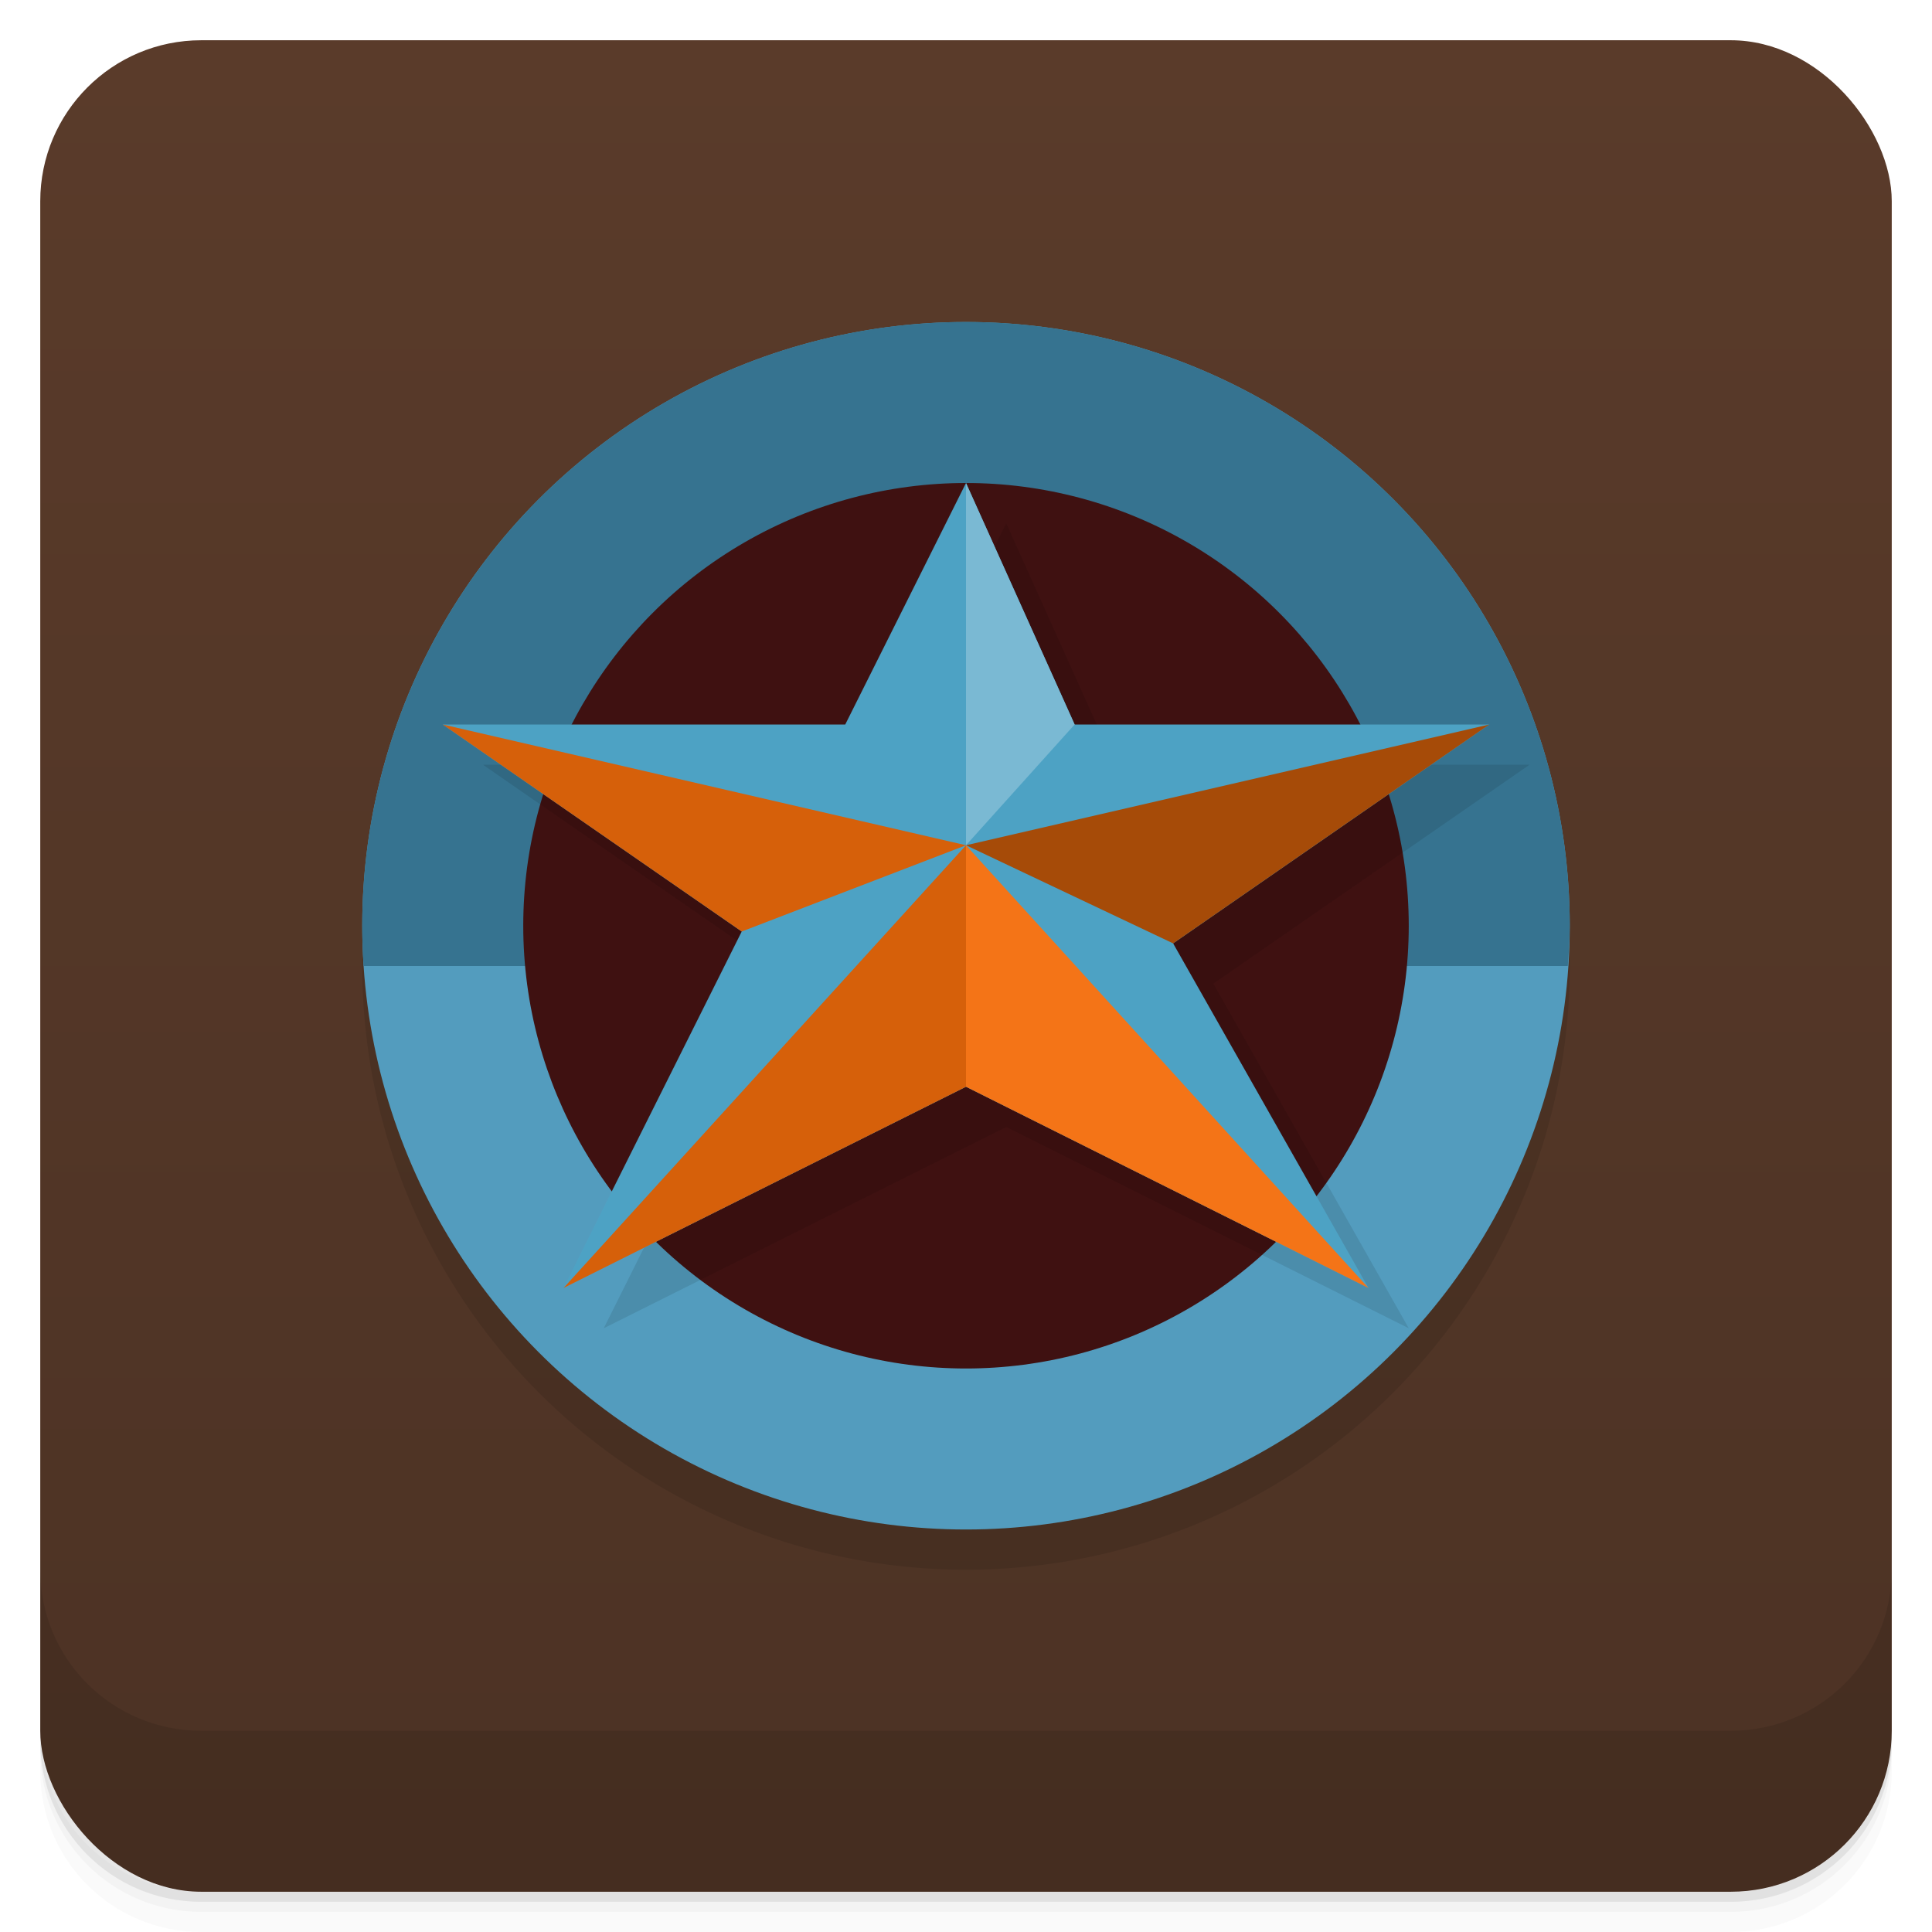 <svg version="1.1" viewBox="0 0 48 48" xmlns="http://www.w3.org/2000/svg">
 <defs>
  <linearGradient id="bg" x2="0" y1="1" y2="47" gradientUnits="userSpaceOnUse">
   <stop style="stop-color:#5a3b2a" offset="0"/>
   <stop style="stop-color:#4c3224" offset="1"/>
  </linearGradient>
 </defs>
 <path d="m1 43v0.25c0 2.216 1.784 4 4 4h38c2.216 0 4-1.784 4-4v-0.25c0 2.216-1.784 4-4 4h-38c-2.216 0-4-1.784-4-4zm0 0.5v0.5c0 2.216 1.784 4 4 4h38c2.216 0 4-1.784 4-4v-0.5c0 2.216-1.784 4-4 4h-38c-2.216 0-4-1.784-4-4z" style="opacity:.02"/>
 <path d="m1 43.25v0.25c0 2.216 1.784 4 4 4h38c2.216 0 4-1.784 4-4v-0.25c0 2.216-1.784 4-4 4h-38c-2.216 0-4-1.784-4-4z" style="opacity:.05"/>
 <path d="m1 43v0.25c0 2.216 1.784 4 4 4h38c2.216 0 4-1.784 4-4v-0.25c0 2.216-1.784 4-4 4h-38c-2.216 0-4-1.784-4-4z" style="opacity:.1"/>
 <rect x="1" y="1" width="46" height="46" rx="4" style="fill:url(#bg)"/>
 <path d="m1 39v4c0 2.216 1.784 4 4 4h38c2.216 0 4-1.784 4-4v-4c0 2.216-1.784 4-4 4h-38c-2.216 0-4-1.784-4-4z" style="opacity:.1"/>
 <circle cx="24" cy="24" r="15" style="opacity:.1"/>
 <circle cx="24" cy="23" r="15" style="fill:#539cbe"/>
 <path d="m24 8a15 15 0 0 0-15 15 15 15 0 0 0 0.035 1h29.916a15 15 0 0 0 0.049-1 15 15 0 0 0-15-15z" style="fill:#367390;paint-order:stroke fill markers"/>
 <circle cx="24" cy="23" r="11" style="fill:#3f1111;paint-order:stroke fill markers"/>
 <path d="m 25,13 -3,6 H 12 L 19.428,24.143 15,33 25,28 35,33 30.146,24.438 38,19 H 27.699 Z" style="opacity:.1"/>
 <path d="m 24,12 -3,6 H 11 L 18.428,23.143 14,32 24,27 34,32 29.146,23.438 37,18 H 26.699 Z" style="fill:#4da2c4"/>
 <path d="m24 21v6l-10 5z" style="fill:#d6600a"/>
 <path d="M 11,18 18.428,23.143 24,21 Z" style="fill:#d6600a"/>
 <path d="m24 21v6l10 5z" style="fill:#f47417"/>
 <path d="M 37,18 29.146,23.438 24,21 Z" style="fill:#a64b08"/>
 <path d="m24 21v-9l2.699 6z" style="fill:#7ab9d3"/>
</svg>
